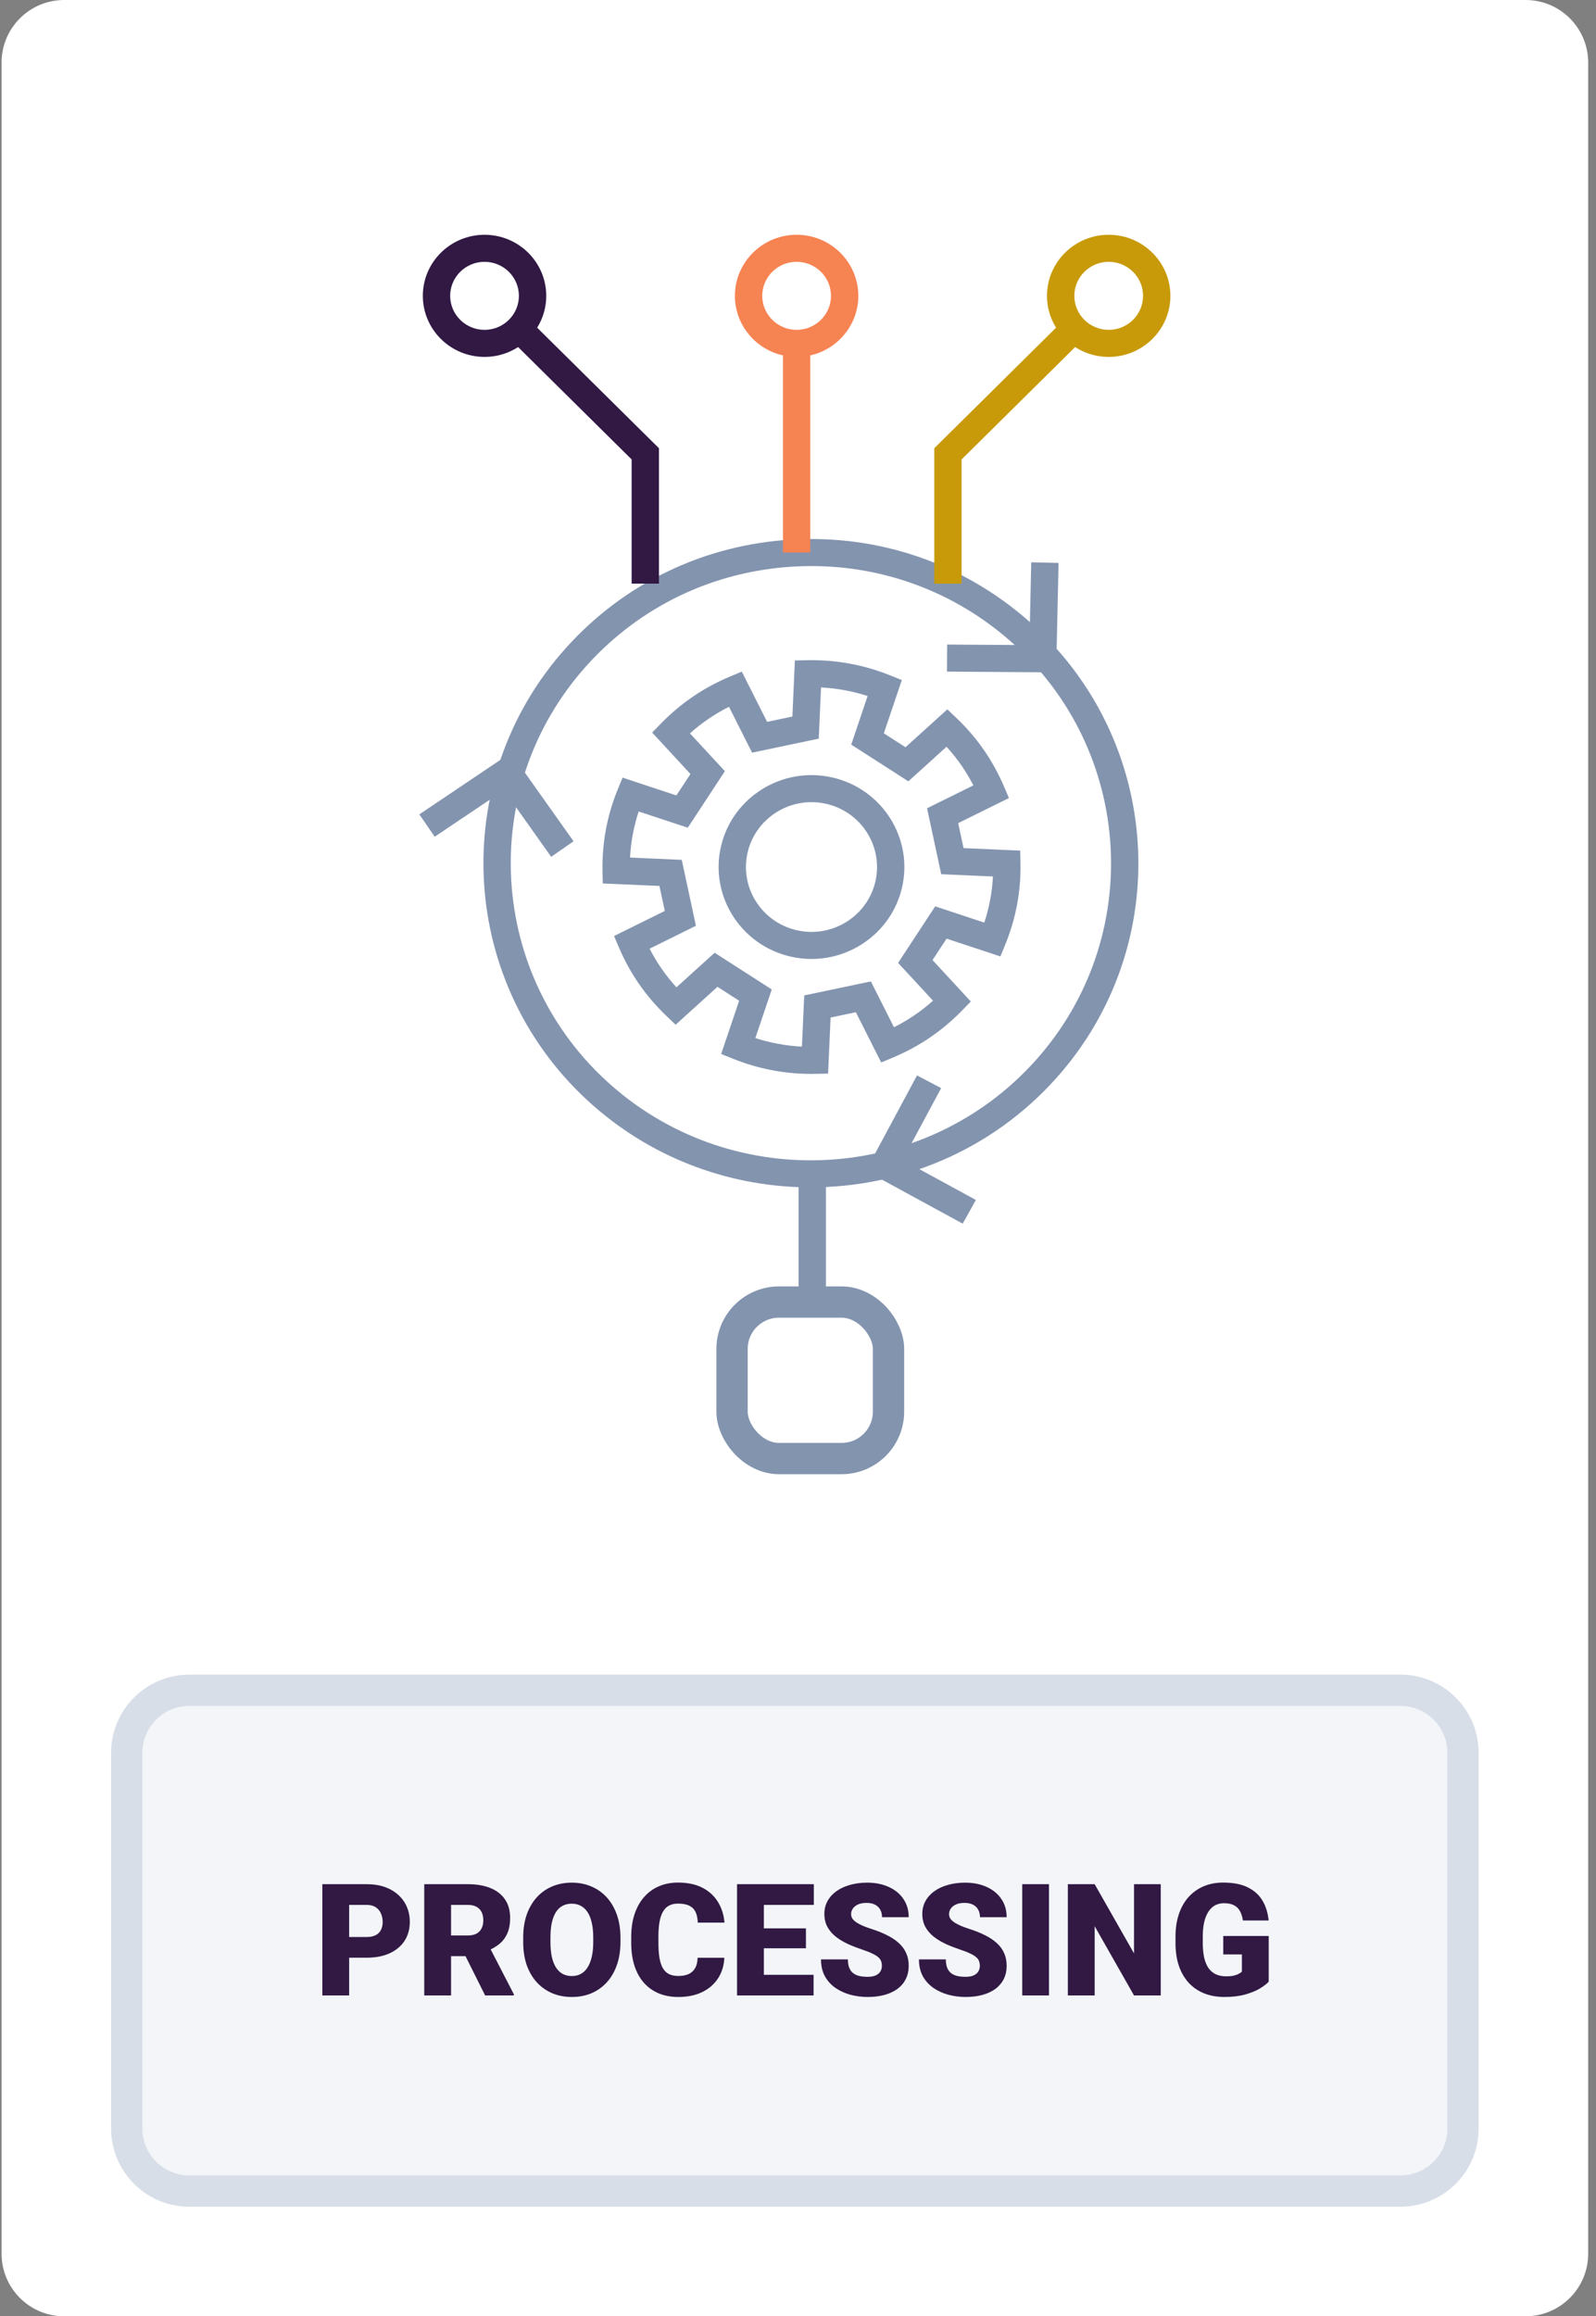<svg width="102" height="148" viewBox="0 0 102 148" fill="none" xmlns="http://www.w3.org/2000/svg">
<rect x="0" y="0" width="102" height="148" fill="#808080" stroke="none"/>
<g id="activity-4-drop-item">
<path d="M0.1 4C0.1 1.791 1.891 0 4.1 0H97.5C99.709 0 101.5 1.791 101.5 4V144C101.5 146.209 99.709 148 97.5 148H4.1C1.891 148 0.1 146.209 0.1 144V4Z" fill="white"/>
<g id="icon--algorithm">
<path id="path34" d="M70.856 16.729C69.645 16.729 68.66 17.704 68.66 18.903C68.66 20.101 69.645 21.076 70.856 21.076C72.068 21.076 73.053 20.101 73.053 18.903C73.053 17.704 72.068 16.729 70.856 16.729ZM70.856 22.805C68.682 22.805 66.913 21.054 66.913 18.903C66.913 16.751 68.682 15.001 70.856 15.001C73.031 15.001 74.8 16.751 74.8 18.903C74.8 21.054 73.031 22.805 70.856 22.805Z" fill="#C89A09"/>
<path id="path36" d="M50.912 16.729C49.7 16.729 48.715 17.704 48.715 18.903C48.715 20.101 49.7 21.076 50.912 21.076C52.123 21.076 53.108 20.101 53.108 18.903C53.108 17.704 52.123 16.729 50.912 16.729ZM50.912 22.805C48.737 22.805 46.968 21.054 46.968 18.903C46.968 16.751 48.737 15.001 50.912 15.001C53.086 15.001 54.855 16.751 54.855 18.903C54.855 21.054 53.086 22.805 50.912 22.805Z" fill="#F68352"/>
<path id="path38" d="M51.86 51.254C49.879 51.254 48.113 52.654 47.742 54.65C47.324 56.898 48.833 59.063 51.105 59.476C53.377 59.89 55.565 58.397 55.983 56.149C56.4 53.901 54.891 51.736 52.62 51.323C52.365 51.276 52.111 51.254 51.86 51.254ZM51.865 61.274C51.51 61.274 51.15 61.242 50.789 61.176C47.569 60.591 45.432 57.523 46.024 54.337C46.616 51.152 49.715 49.037 52.935 49.623C56.154 50.208 58.292 53.276 57.7 56.461C57.175 59.289 54.672 61.274 51.865 61.274ZM48.274 66.327C49.241 66.639 50.237 66.823 51.251 66.874L51.398 63.603L55.657 62.708L57.135 65.637C58.041 65.182 58.876 64.614 59.63 63.94L57.397 61.525L59.768 57.912L62.906 58.949C63.222 57.993 63.407 57.007 63.459 56.003L60.153 55.858L59.248 51.645L62.209 50.182C61.749 49.286 61.175 48.46 60.493 47.713L58.053 49.923L54.401 47.577L55.45 44.472C54.483 44.159 53.487 43.976 52.472 43.925L52.326 47.196L48.067 48.091L46.589 45.162C45.684 45.617 44.849 46.185 44.094 46.859L46.328 49.274L43.956 52.887L40.818 51.849C40.502 52.806 40.318 53.792 40.266 54.795L43.572 54.94L44.476 59.154L41.516 60.617C41.975 61.513 42.549 62.339 43.231 63.086L45.672 60.876L49.323 63.222L48.274 66.327ZM51.845 68.617C50.126 68.617 48.447 68.292 46.849 67.65L46.089 67.345L47.238 63.943L45.854 63.053L43.179 65.475L42.589 64.912C41.284 63.669 40.266 62.203 39.562 60.554L39.243 59.807L42.487 58.205L42.144 56.608L38.522 56.449L38.506 55.638C38.472 53.849 38.8 52.099 39.481 50.439L39.789 49.687L43.228 50.824L44.127 49.455L41.679 46.808L42.248 46.224C43.504 44.933 44.986 43.925 46.652 43.229L47.407 42.913L49.026 46.123L50.641 45.783L50.801 42.2L51.621 42.184C53.428 42.152 55.197 42.475 56.875 43.148L57.635 43.453L56.486 46.856L57.87 47.745L60.545 45.324L61.136 45.886C62.44 47.129 63.458 48.596 64.162 50.244L64.481 50.992L61.237 52.594L61.581 54.191L65.202 54.35L65.218 55.161C65.252 56.95 64.924 58.7 64.243 60.36L63.935 61.111L60.496 59.975L59.598 61.344L62.045 63.991L61.476 64.575C60.221 65.866 58.738 66.874 57.072 67.57L56.317 67.886L54.698 64.676L53.083 65.016L52.923 68.599L52.103 68.615C52.017 68.616 51.931 68.617 51.845 68.617" fill="#8394AF"/>
<path id="path42" d="M51.85 36.169C51.467 36.169 51.084 36.18 50.699 36.203C45.582 36.5 40.888 38.751 37.482 42.542C30.451 50.367 31.165 62.394 39.073 69.351C46.982 76.308 59.136 75.601 66.167 67.776C73.198 59.95 72.484 47.924 64.576 40.967C61.033 37.851 56.551 36.169 51.85 36.169ZM51.813 75.867C46.862 75.867 41.895 74.145 37.913 70.642C29.284 63.052 28.506 49.931 36.176 41.394C39.892 37.258 45.014 34.802 50.597 34.477C56.181 34.153 61.556 35.999 65.736 39.676C74.365 47.266 75.144 60.387 67.473 68.924C63.342 73.522 57.589 75.867 51.813 75.867Z" fill="#8394AF"/>
<path id="path44" d="M67.497 42.961L60.52 42.913L60.532 41.184L65.788 41.221L65.906 35.929L67.652 35.967L67.497 42.961Z" fill="#8394AF"/>
<path id="path46" d="M61.526 78.186L55.332 74.811L58.606 68.715L60.149 69.526L57.682 74.119L62.368 76.671L61.526 78.186" fill="#8394AF"/>
<path id="path48" d="M35.225 54.746L32.206 50.489L27.782 53.464L26.8 52.035L32.648 48.102L36.655 53.753L35.225 54.746" fill="#8394AF"/>
<path id="path50" d="M61.456 37.291H59.709V28.64L68.391 20.049L69.626 21.271L61.456 29.355V37.291" fill="#C89A09"/>
<path id="path52" d="M30.967 16.729C29.755 16.729 28.77 17.704 28.77 18.903C28.77 20.101 29.755 21.076 30.967 21.076C32.178 21.076 33.163 20.101 33.163 18.903C33.163 17.704 32.178 16.729 30.967 16.729ZM30.967 22.805C28.792 22.805 27.023 21.054 27.023 18.903C27.023 16.751 28.792 15.001 30.967 15.001C33.141 15.001 34.91 16.751 34.91 18.903C34.91 21.054 33.141 22.805 30.967 22.805Z" fill="#311944"/>
<path id="path54" d="M42.114 37.291H40.367V29.355L32.197 21.271L33.432 20.049L42.114 28.64V37.291" fill="#311944"/>
<path id="path56" d="M51.785 35.305H50.038V21.524H51.785V35.305Z" fill="#F68352"/>
<path id="path58" d="M52.785 83.836H51.038V75.011H52.785V83.836" fill="#8394AF"/>
<rect id="Rectangle 85" x="46.785" y="83.195" width="10" height="10" rx="3" stroke="#8394AF" stroke-width="2"/>
</g>
<g id="Group 94">
<g id="label">
<path d="M8.1 112C8.1 109.791 9.891 108 12.1 108H89.5C91.709 108 93.5 109.791 93.5 112V136C93.5 138.209 91.709 140 89.5 140H12.1C9.891 140 8.1 138.209 8.1 136V112Z" fill="#F3F5F8"/>
<path id="INPUT RAW DATA" d="M23.437 125.088H21.669V123.765H23.437C23.678 123.765 23.873 123.724 24.023 123.643C24.172 123.561 24.281 123.449 24.35 123.306C24.421 123.159 24.457 122.995 24.457 122.812C24.457 122.617 24.421 122.437 24.35 122.271C24.281 122.104 24.172 121.971 24.023 121.87C23.873 121.766 23.678 121.714 23.437 121.714H22.314V127.5H20.6V120.391H23.437C24.006 120.391 24.496 120.495 24.906 120.703C25.32 120.911 25.637 121.198 25.859 121.562C26.08 121.924 26.191 122.337 26.191 122.803C26.191 123.262 26.08 123.662 25.859 124.004C25.637 124.346 25.32 124.613 24.906 124.805C24.496 124.993 24.006 125.088 23.437 125.088ZM27.113 120.391H29.911C30.458 120.391 30.933 120.472 31.337 120.635C31.741 120.798 32.052 121.038 32.27 121.357C32.491 121.676 32.602 122.07 32.602 122.539C32.602 122.946 32.538 123.286 32.411 123.56C32.284 123.833 32.107 124.059 31.879 124.238C31.654 124.414 31.392 124.559 31.093 124.673L30.531 124.99H28.183L28.173 123.667H29.911C30.129 123.667 30.31 123.628 30.453 123.55C30.596 123.472 30.704 123.361 30.776 123.218C30.85 123.071 30.888 122.897 30.888 122.695C30.888 122.49 30.85 122.314 30.776 122.168C30.701 122.021 30.59 121.909 30.444 121.831C30.3 121.753 30.123 121.714 29.911 121.714H28.827V127.5H27.113V120.391ZM31.005 127.5L29.433 124.355L31.249 124.346L32.841 127.427V127.5H31.005ZM39.653 123.804V124.092C39.653 124.635 39.576 125.124 39.423 125.557C39.273 125.986 39.06 126.354 38.783 126.66C38.507 126.963 38.179 127.196 37.802 127.358C37.424 127.518 37.008 127.598 36.552 127.598C36.093 127.598 35.673 127.518 35.292 127.358C34.915 127.196 34.586 126.963 34.306 126.66C34.029 126.354 33.814 125.986 33.661 125.557C33.512 125.124 33.437 124.635 33.437 124.092V123.804C33.437 123.26 33.512 122.772 33.661 122.339C33.814 121.906 34.028 121.538 34.301 121.235C34.578 120.929 34.905 120.697 35.282 120.537C35.663 120.374 36.083 120.293 36.542 120.293C36.998 120.293 37.415 120.374 37.792 120.537C38.173 120.697 38.502 120.929 38.779 121.235C39.055 121.538 39.27 121.906 39.423 122.339C39.576 122.772 39.653 123.26 39.653 123.804ZM37.914 124.092V123.794C37.914 123.442 37.883 123.133 37.822 122.866C37.763 122.596 37.675 122.37 37.558 122.188C37.441 122.005 37.296 121.868 37.123 121.777C36.954 121.683 36.76 121.636 36.542 121.636C36.314 121.636 36.116 121.683 35.947 121.777C35.777 121.868 35.636 122.005 35.522 122.188C35.408 122.37 35.322 122.596 35.263 122.866C35.208 123.133 35.18 123.442 35.18 123.794V124.092C35.18 124.44 35.208 124.749 35.263 125.02C35.322 125.286 35.408 125.513 35.522 125.698C35.639 125.884 35.782 126.024 35.951 126.118C36.124 126.213 36.324 126.26 36.552 126.26C36.77 126.26 36.964 126.213 37.133 126.118C37.302 126.024 37.444 125.884 37.558 125.698C37.675 125.513 37.763 125.286 37.822 125.02C37.883 124.749 37.914 124.44 37.914 124.092ZM44.584 125.093H46.293C46.27 125.588 46.137 126.024 45.893 126.401C45.649 126.779 45.31 127.074 44.877 127.285C44.447 127.493 43.94 127.598 43.354 127.598C42.878 127.598 42.454 127.518 42.079 127.358C41.708 127.199 41.392 126.969 41.132 126.67C40.875 126.37 40.678 126.007 40.541 125.581C40.408 125.155 40.341 124.674 40.341 124.141V123.755C40.341 123.221 40.411 122.741 40.551 122.314C40.694 121.885 40.896 121.52 41.156 121.221C41.42 120.918 41.736 120.687 42.104 120.527C42.471 120.368 42.88 120.288 43.329 120.288C43.948 120.288 44.47 120.399 44.897 120.62C45.323 120.841 45.654 121.146 45.888 121.533C46.122 121.917 46.261 122.355 46.303 122.847H44.594C44.587 122.58 44.542 122.357 44.457 122.178C44.373 121.995 44.239 121.859 44.057 121.768C43.874 121.676 43.632 121.631 43.329 121.631C43.118 121.631 42.934 121.67 42.778 121.748C42.621 121.826 42.491 121.95 42.387 122.119C42.283 122.288 42.205 122.508 42.153 122.778C42.104 123.045 42.079 123.368 42.079 123.745V124.141C42.079 124.518 42.102 124.84 42.148 125.107C42.193 125.374 42.266 125.592 42.367 125.762C42.468 125.931 42.599 126.056 42.758 126.138C42.921 126.216 43.119 126.255 43.354 126.255C43.614 126.255 43.834 126.214 44.013 126.133C44.192 126.048 44.33 125.921 44.428 125.752C44.526 125.579 44.578 125.36 44.584 125.093ZM51.996 126.182V127.5H48.207V126.182H51.996ZM48.818 120.391V127.5H47.104V120.391H48.818ZM51.508 123.213V124.487H48.207V123.213H51.508ZM52.011 120.391V121.714H48.207V120.391H52.011ZM56.361 125.61C56.361 125.5 56.345 125.4 56.313 125.312C56.28 125.221 56.22 125.137 56.132 125.059C56.044 124.98 55.917 124.902 55.751 124.824C55.588 124.743 55.373 124.658 55.107 124.57C54.794 124.466 54.493 124.349 54.203 124.219C53.914 124.085 53.655 123.931 53.427 123.755C53.199 123.576 53.018 123.368 52.885 123.13C52.752 122.889 52.685 122.609 52.685 122.29C52.685 121.984 52.753 121.709 52.89 121.465C53.026 121.217 53.217 121.007 53.461 120.835C53.709 120.659 53.998 120.526 54.33 120.435C54.662 120.34 55.025 120.293 55.419 120.293C55.94 120.293 56.399 120.384 56.796 120.566C57.197 120.745 57.509 121.001 57.734 121.333C57.961 121.662 58.075 122.051 58.075 122.5H56.371C56.371 122.321 56.334 122.163 56.259 122.026C56.187 121.89 56.078 121.782 55.932 121.704C55.785 121.626 55.601 121.587 55.38 121.587C55.165 121.587 54.984 121.619 54.838 121.685C54.692 121.75 54.581 121.838 54.506 121.948C54.431 122.056 54.394 122.174 54.394 122.305C54.394 122.412 54.423 122.51 54.482 122.598C54.544 122.682 54.63 122.762 54.74 122.837C54.854 122.912 54.991 122.983 55.151 123.052C55.313 123.12 55.496 123.187 55.697 123.252C56.075 123.372 56.41 123.507 56.703 123.657C56.999 123.804 57.248 123.971 57.45 124.16C57.655 124.346 57.81 124.557 57.914 124.795C58.022 125.033 58.075 125.301 58.075 125.601C58.075 125.92 58.014 126.203 57.89 126.45C57.766 126.698 57.589 126.908 57.358 127.08C57.127 127.249 56.85 127.378 56.528 127.466C56.205 127.554 55.846 127.598 55.448 127.598C55.084 127.598 54.724 127.552 54.369 127.461C54.018 127.367 53.699 127.223 53.412 127.031C53.126 126.836 52.896 126.587 52.724 126.284C52.554 125.978 52.47 125.615 52.47 125.195H54.189C54.189 125.404 54.216 125.579 54.272 125.723C54.327 125.866 54.408 125.981 54.516 126.069C54.623 126.154 54.755 126.216 54.911 126.255C55.068 126.291 55.247 126.309 55.448 126.309C55.666 126.309 55.842 126.278 55.976 126.216C56.109 126.151 56.207 126.066 56.269 125.962C56.331 125.854 56.361 125.737 56.361 125.61ZM62.621 125.61C62.621 125.5 62.605 125.4 62.572 125.312C62.54 125.221 62.48 125.137 62.392 125.059C62.304 124.98 62.177 124.902 62.011 124.824C61.848 124.743 61.633 124.658 61.366 124.57C61.054 124.466 60.753 124.349 60.463 124.219C60.173 124.085 59.915 123.931 59.687 123.755C59.459 123.576 59.278 123.368 59.145 123.13C59.011 122.889 58.944 122.609 58.944 122.29C58.944 121.984 59.013 121.709 59.15 121.465C59.286 121.217 59.477 121.007 59.721 120.835C59.968 120.659 60.258 120.526 60.59 120.435C60.922 120.34 61.285 120.293 61.679 120.293C62.2 120.293 62.659 120.384 63.056 120.566C63.456 120.745 63.769 121.001 63.993 121.333C64.221 121.662 64.335 122.051 64.335 122.5H62.631C62.631 122.321 62.594 122.163 62.519 122.026C62.447 121.89 62.338 121.782 62.192 121.704C62.045 121.626 61.861 121.587 61.64 121.587C61.425 121.587 61.244 121.619 61.098 121.685C60.951 121.75 60.841 121.838 60.766 121.948C60.691 122.056 60.654 122.174 60.654 122.305C60.654 122.412 60.683 122.51 60.741 122.598C60.803 122.682 60.889 122.762 61 122.837C61.114 122.912 61.251 122.983 61.41 123.052C61.573 123.12 61.755 123.187 61.957 123.252C62.335 123.372 62.67 123.507 62.963 123.657C63.259 123.804 63.508 123.971 63.71 124.16C63.915 124.346 64.07 124.557 64.174 124.795C64.281 125.033 64.335 125.301 64.335 125.601C64.335 125.92 64.273 126.203 64.15 126.45C64.026 126.698 63.849 126.908 63.617 127.08C63.386 127.249 63.109 127.378 62.787 127.466C62.465 127.554 62.105 127.598 61.708 127.598C61.344 127.598 60.984 127.552 60.629 127.461C60.278 127.367 59.959 127.223 59.672 127.031C59.386 126.836 59.156 126.587 58.984 126.284C58.814 125.978 58.73 125.615 58.73 125.195H60.448C60.448 125.404 60.476 125.579 60.531 125.723C60.587 125.866 60.668 125.981 60.776 126.069C60.883 126.154 61.015 126.216 61.171 126.255C61.327 126.291 61.506 126.309 61.708 126.309C61.926 126.309 62.102 126.278 62.236 126.216C62.369 126.151 62.467 126.066 62.529 125.962C62.59 125.854 62.621 125.737 62.621 125.61ZM67.04 120.391V127.5H65.331V120.391H67.04ZM74.184 120.391V127.5H72.475L69.96 123.076V127.5H68.246V120.391H69.96L72.475 124.814V120.391H74.184ZM81.083 123.701V126.621C80.963 126.755 80.777 126.898 80.526 127.051C80.279 127.201 79.967 127.329 79.589 127.437C79.211 127.544 78.767 127.598 78.256 127.598C77.784 127.598 77.356 127.523 76.972 127.373C76.588 127.22 76.257 126.997 75.981 126.704C75.707 126.408 75.496 126.047 75.346 125.62C75.199 125.19 75.126 124.699 75.126 124.146V123.75C75.126 123.197 75.201 122.705 75.351 122.275C75.501 121.846 75.71 121.484 75.981 121.191C76.254 120.895 76.575 120.671 76.943 120.518C77.314 120.365 77.721 120.288 78.163 120.288C78.818 120.288 79.35 120.392 79.76 120.601C80.17 120.806 80.481 121.09 80.693 121.455C80.904 121.816 81.033 122.235 81.078 122.71H79.433C79.4 122.476 79.338 122.277 79.247 122.114C79.159 121.948 79.032 121.823 78.866 121.738C78.7 121.65 78.486 121.606 78.222 121.606C78.017 121.606 77.83 121.65 77.66 121.738C77.494 121.826 77.353 121.96 77.236 122.139C77.118 122.314 77.027 122.536 76.962 122.803C76.9 123.07 76.869 123.382 76.869 123.74V124.146C76.869 124.5 76.899 124.811 76.957 125.078C77.019 125.345 77.11 125.568 77.231 125.747C77.354 125.923 77.511 126.056 77.699 126.147C77.891 126.235 78.118 126.279 78.378 126.279C78.56 126.279 78.717 126.265 78.847 126.235C78.977 126.203 79.085 126.164 79.169 126.118C79.257 126.069 79.324 126.024 79.369 125.981V124.878H78.178V123.701H81.083Z" fill="#311944"/>
<path d="M12.1 109H89.5V107H12.1V109ZM92.5 112V136H94.5V112H92.5ZM89.5 139H12.1V141H89.5V139ZM9.1 136V112H7.1V136H9.1ZM12.1 139C10.443 139 9.1 137.657 9.1 136H7.1C7.1 138.761 9.339 141 12.1 141V139ZM92.5 136C92.5 137.657 91.157 139 89.5 139V141C92.261 141 94.5 138.761 94.5 136H92.5ZM89.5 109C91.157 109 92.5 110.343 92.5 112H94.5C94.5 109.239 92.261 107 89.5 107V109ZM12.1 107C9.339 107 7.1 109.239 7.1 112H9.1C9.1 110.343 10.443 109 12.1 109V107Z" fill="#D8DEE8"/>
</g>
</g>
</g>
</svg>

